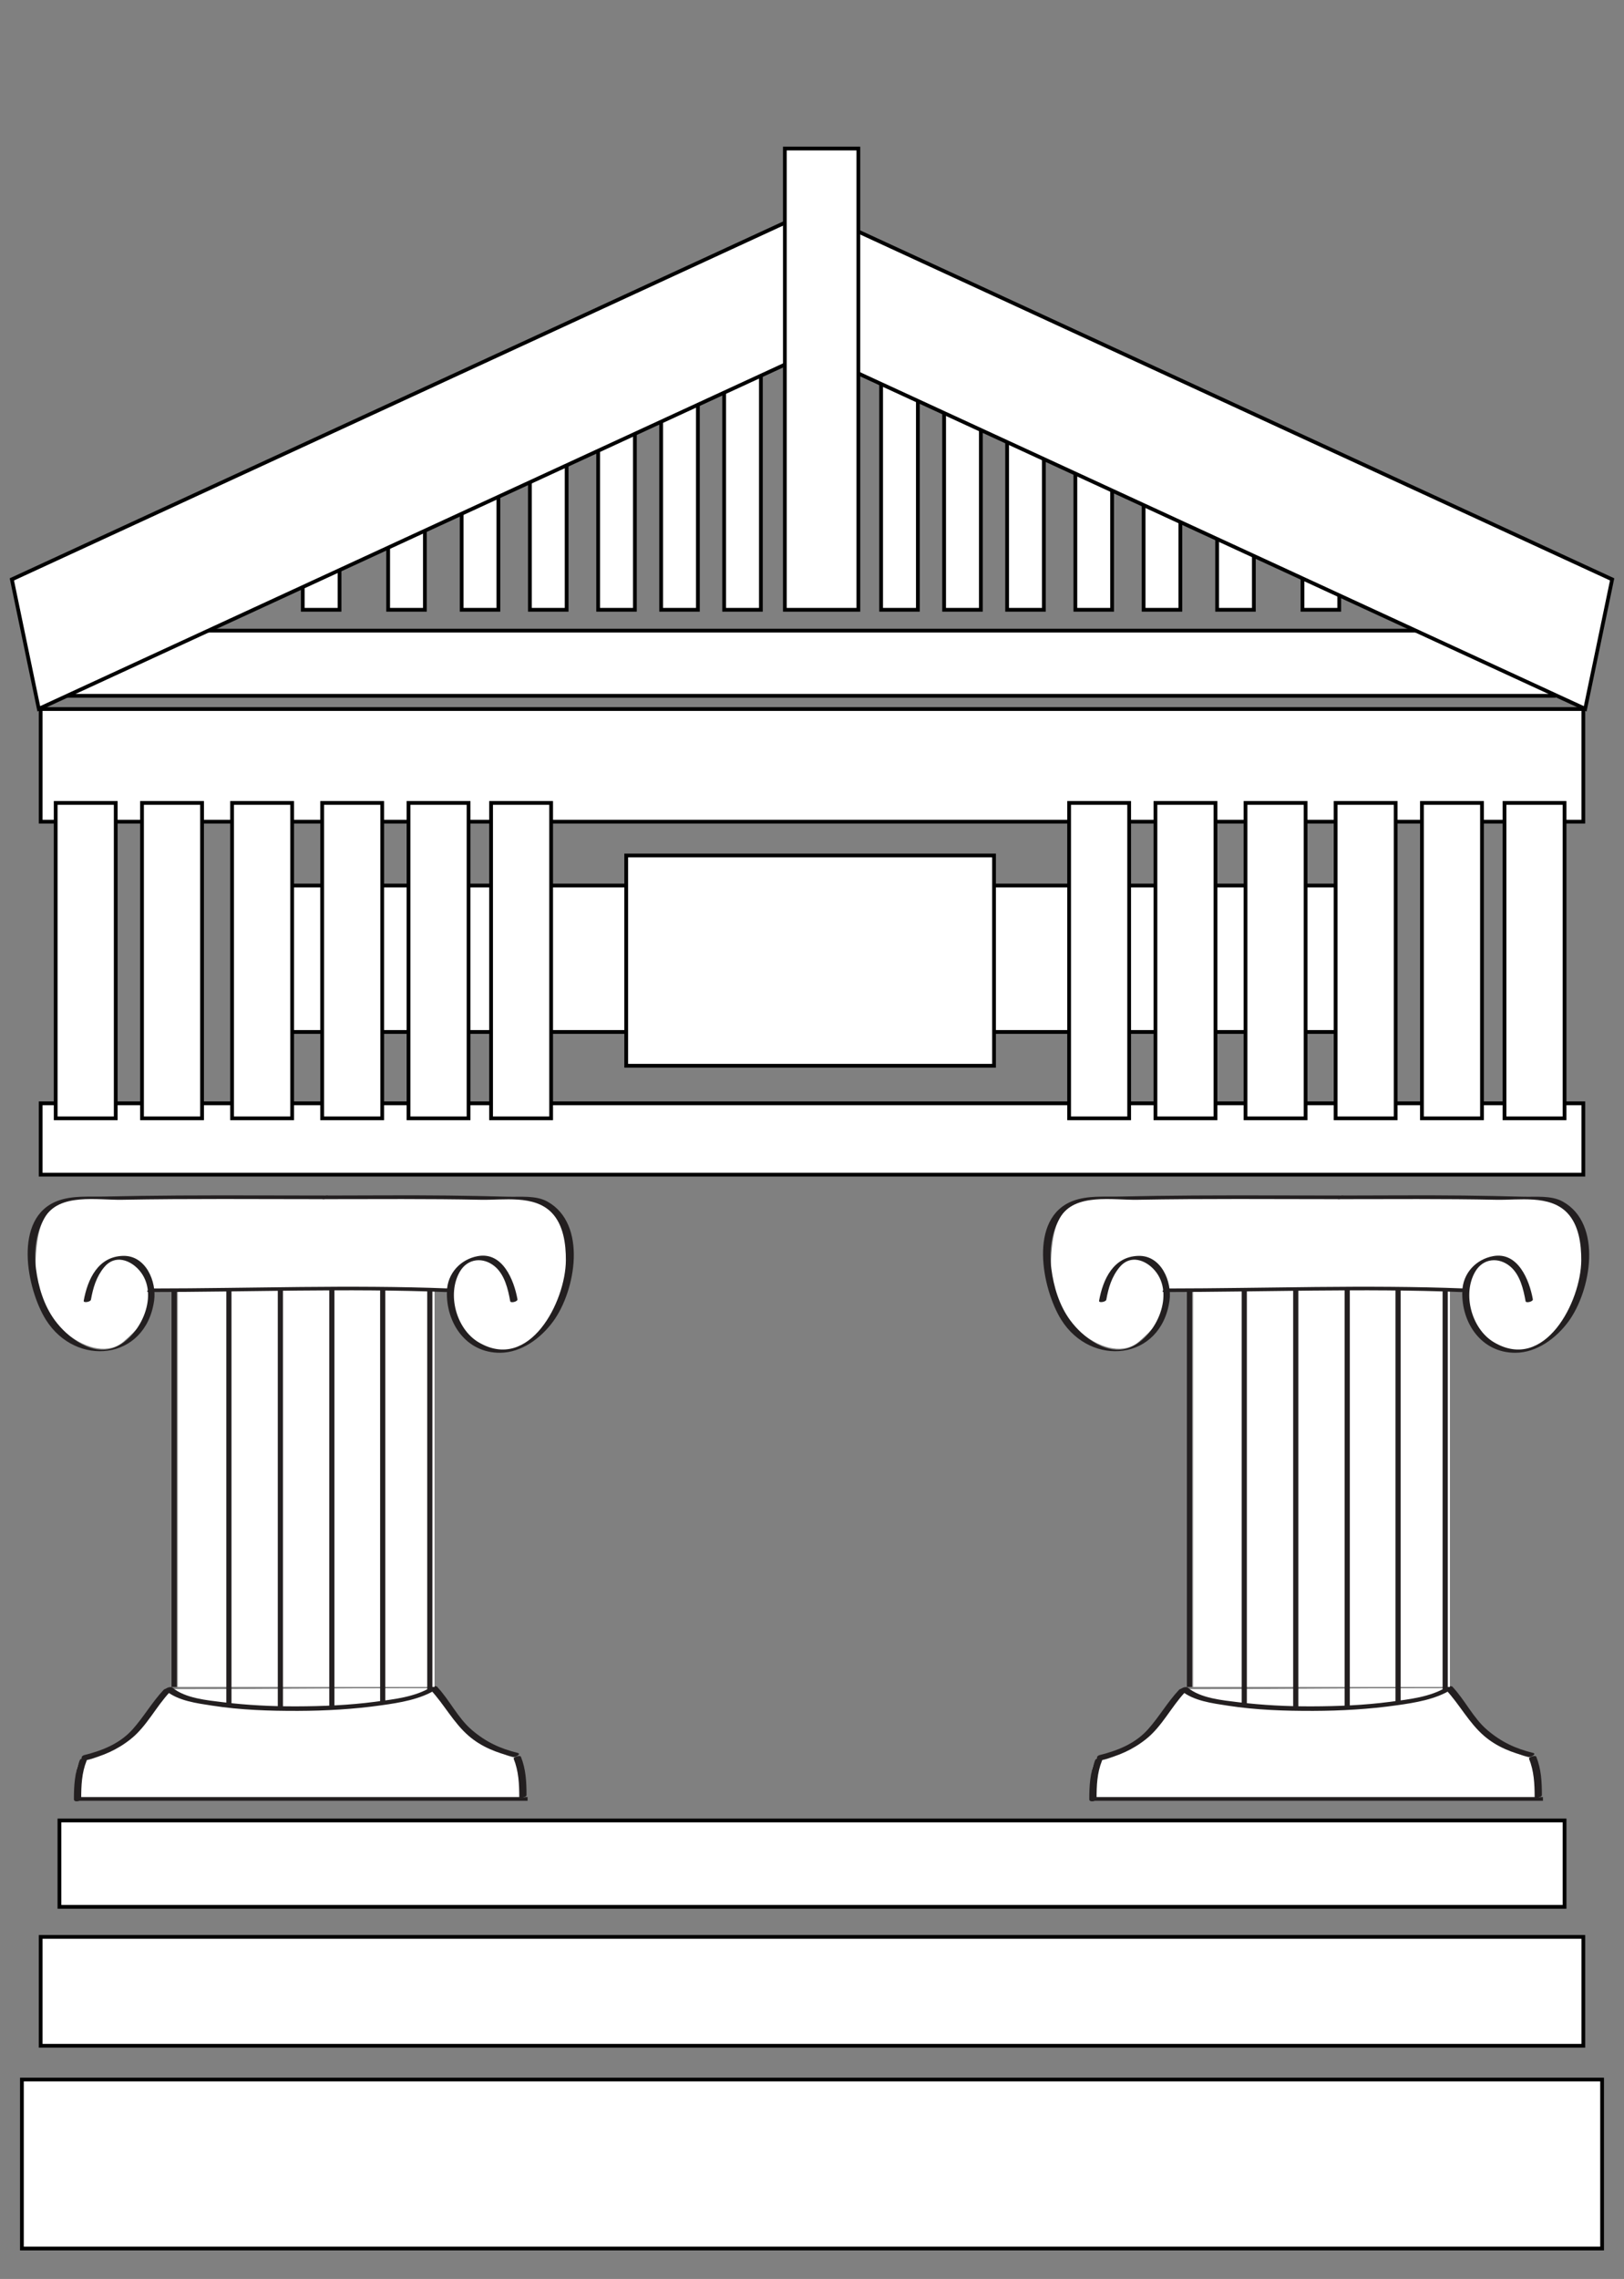 <?xml version="1.0" encoding="utf-8"?>
<!-- Generator: Adobe Illustrator 15.1.0, SVG Export Plug-In . SVG Version: 6.00 Build 0)  -->
<!DOCTYPE svg PUBLIC "-//W3C//DTD SVG 1.1//EN" "http://www.w3.org/Graphics/SVG/1.1/DTD/svg11.dtd">
<svg version="1.1" xmlns="http://www.w3.org/2000/svg" xmlns:xlink="http://www.w3.org/1999/xlink" x="0px" y="0px"
	 width="432.667px" height="606.932px" viewBox="0 0 432.667 606.932" enable-background="new 0 0 432.667 606.932"
	 xml:space="preserve">
<rect x="0" y="0" width="432.667" height="606.932" fill="#808080" stroke="none"/>
<g id="Layer_1">
	<rect x="66.833" y="235.833" fill="#FFFFFF" stroke="#000000" stroke-miterlimit="10" width="299" height="39"/>
	<g>
		<g>
			<defs>
				<rect id="SVGID_1_" x="16" y="448.47" width="125.667" height="34.834"/>
			</defs>
			<clipPath id="SVGID_2_">
				<use xlink:href="#SVGID_1_"  overflow="visible"/>
			</clipPath>
			<g clip-path="url(#SVGID_2_)">
				<defs>
					<rect id="SVGID_3_" x="16" y="448.471" width="125.667" height="34.833"/>
				</defs>
				<clipPath id="SVGID_4_">
					<use xlink:href="#SVGID_3_"  overflow="visible"/>
				</clipPath>
				<path clip-path="url(#SVGID_4_)" fill="#FFFFFF" d="M115.559,449.605c-35.521,0-38.643,0.25-70.5,0.25
					c-5.375,8.625-17.038,18.988-22.897,18.988c-3.057,0-1.5,10.25-1.5,10.25h119.147c0,0-0.5-10.988-2-10.988
					C132.506,468.105,121.809,458.855,115.559,449.605"/>
				<path clip-path="url(#SVGID_4_)" fill="#231F20" d="M114.662,449.982c3.704,3.938,6.145,8.848,10.289,12.388
					c3.432,2.93,7.443,4.438,11.767,5.509c0.611,0.15,2.278-0.775,1.183-1.047c-4.736-1.174-8.468-2.922-12.194-6.105
					c-3.73-3.184-5.902-7.939-9.25-11.5C115.995,448.736,114.157,449.445,114.662,449.982"/>
				<path clip-path="url(#SVGID_4_)" fill="#231F20" d="M136.843,468.363c1.332,3.326,1.497,6.709,1.5,10.25
					c0,0.342,1.933,0.056,1.932-0.518c-0.003-3.542-0.167-6.923-1.5-10.25C138.58,467.361,136.688,467.976,136.843,468.363"/>
				<path clip-path="url(#SVGID_4_)" fill="#231F20" d="M43.598,450.039c-3.071,3.266-5.286,7.184-8.268,10.521
					c-3.386,3.791-8.054,5.655-12.853,6.844c-1.208,0.299-0.831,1.678,0.37,1.381c4.476-1.108,8.293-2.711,11.924-5.588
					c4.315-3.421,6.723-8.582,10.455-12.548C46.067,449.755,44.217,449.38,43.598,450.039"/>
				<path clip-path="url(#SVGID_4_)" fill="#231F20" d="M21.25,468.775c-1.357,3.389-1.558,6.804-1.561,10.414
					c0,0.924,1.945,0.564,1.946-0.19c0.002-3.47,0.132-6.825,1.439-10.086C23.462,467.945,21.527,468.084,21.25,468.775"/>
				
					<line clip-path="url(#SVGID_4_)" fill="none" stroke="#231F20" stroke-miterlimit="10" x1="20.662" y1="479.093" x2="140.559" y2="479.093"/>
				<path clip-path="url(#SVGID_4_)" fill="#231F20" d="M44.167,450.25c3.301,2.748,8.301,3.365,12.383,3.998
					c7.533,1.168,15.214,1.418,22.824,1.398c7.454-0.021,14.928-0.455,22.311-1.5c4.867-0.689,10.247-1.551,14.489-4.197
					c1.113-0.693-0.545-1.117-1.23-0.689c-4.328,2.699-10.075,3.306-15.018,3.96c-6.949,0.918-13.99,1.198-20.994,1.218
					c-6.535,0.018-13.084-0.307-19.571-1.107c-4.192-0.518-10.007-1.039-13.41-3.871C45.375,448.979,43.565,449.75,44.167,450.25"/>
			</g>
		</g>
	</g>
	<g>
		<g>
			<defs>
				<rect id="SVGID_5_" x="286.516" y="448.47" width="125.667" height="34.834"/>
			</defs>
			<clipPath id="SVGID_6_">
				<use xlink:href="#SVGID_5_"  overflow="visible"/>
			</clipPath>
			<g clip-path="url(#SVGID_6_)">
				<defs>
					<rect id="SVGID_7_" x="286.516" y="448.471" width="125.667" height="34.833"/>
				</defs>
				<clipPath id="SVGID_8_">
					<use xlink:href="#SVGID_7_"  overflow="visible"/>
				</clipPath>
				<path clip-path="url(#SVGID_8_)" fill="#FFFFFF" d="M386.075,449.605c-35.521,0-38.643,0.25-70.5,0.25
					c-5.375,8.625-17.038,18.988-22.896,18.988c-3.058,0-1.5,10.25-1.5,10.25h119.146c0,0-0.5-10.988-2-10.988
					C403.022,468.105,392.325,458.855,386.075,449.605"/>
				<path clip-path="url(#SVGID_8_)" fill="#231F20" d="M385.178,449.982c3.704,3.938,6.146,8.848,10.289,12.388
					c3.433,2.93,7.442,4.438,11.767,5.509c0.611,0.15,2.278-0.775,1.184-1.047c-4.736-1.174-8.469-2.922-12.194-6.105
					c-3.729-3.184-5.901-7.939-9.25-11.5C386.511,448.736,384.673,449.445,385.178,449.982"/>
				<path clip-path="url(#SVGID_8_)" fill="#231F20" d="M407.359,468.363c1.332,3.326,1.497,6.709,1.5,10.25
					c0,0.342,1.933,0.056,1.933-0.518c-0.004-3.542-0.168-6.923-1.5-10.25C409.097,467.361,407.204,467.976,407.359,468.363"/>
				<path clip-path="url(#SVGID_8_)" fill="#231F20" d="M314.114,450.039c-3.07,3.266-5.286,7.184-8.268,10.521
					c-3.387,3.791-8.055,5.655-12.854,6.844c-1.208,0.299-0.831,1.678,0.37,1.381c4.476-1.108,8.293-2.711,11.924-5.588
					c4.315-3.421,6.724-8.582,10.455-12.548C316.583,449.755,314.733,449.38,314.114,450.039"/>
				<path clip-path="url(#SVGID_8_)" fill="#231F20" d="M291.767,468.775c-1.357,3.389-1.559,6.804-1.562,10.414
					c0,0.924,1.944,0.564,1.946-0.19c0.002-3.47,0.132-6.825,1.439-10.086C293.978,467.945,292.043,468.084,291.767,468.775"/>
				
					<line clip-path="url(#SVGID_8_)" fill="none" stroke="#231F20" stroke-miterlimit="10" x1="291.179" y1="479.093" x2="411.075" y2="479.093"/>
				<path clip-path="url(#SVGID_8_)" fill="#231F20" d="M314.683,450.25c3.301,2.748,8.301,3.365,12.383,3.998
					c7.533,1.168,15.215,1.418,22.824,1.398c7.455-0.021,14.929-0.455,22.312-1.5c4.867-0.689,10.247-1.551,14.489-4.197
					c1.113-0.693-0.545-1.117-1.23-0.689c-4.328,2.699-10.074,3.306-15.018,3.96c-6.949,0.918-13.99,1.198-20.994,1.218
					c-6.535,0.018-13.084-0.307-19.571-1.107c-4.192-0.518-10.007-1.039-13.409-3.871
					C315.892,448.979,314.081,449.75,314.683,450.25"/>
			</g>
		</g>
	</g>
	<g>
		<g>
			<defs>
				<rect id="SVGID_9_" x="25.258" y="339.831" width="109.152" height="122.896"/>
			</defs>
			<clipPath id="SVGID_10_">
				<use xlink:href="#SVGID_9_"  overflow="visible"/>
			</clipPath>
			<rect x="47.348" y="340.114" clip-path="url(#SVGID_10_)" fill="#FFFFFF" width="68.425" height="109.15"/>
			<g clip-path="url(#SVGID_10_)">
				<defs>
					<rect id="SVGID_11_" x="25.258" y="339.831" width="109.152" height="122.896"/>
				</defs>
				<clipPath id="SVGID_12_">
					<use xlink:href="#SVGID_11_"  overflow="visible"/>
				</clipPath>
				
					<line clip-path="url(#SVGID_12_)" fill="none" stroke="#231F20" stroke-width="1.379" stroke-miterlimit="10" x1="101.964" y1="340.114" x2="101.964" y2="453.902"/>
				
					<line clip-path="url(#SVGID_12_)" fill="none" stroke="#231F20" stroke-width="1.379" stroke-miterlimit="10" x1="46.386" y1="340.114" x2="46.386" y2="449.264"/>
				
					<line clip-path="url(#SVGID_12_)" fill="none" stroke="#231F20" stroke-width="1.379" stroke-miterlimit="10" x1="74.697" y1="340.114" x2="74.697" y2="455.185"/>
				
					<line clip-path="url(#SVGID_12_)" fill="none" stroke="#231F20" stroke-width="1.379" stroke-miterlimit="10" x1="60.984" y1="340.114" x2="60.984" y2="453.902"/>
				
					<line clip-path="url(#SVGID_12_)" fill="none" stroke="#231F20" stroke-width="1.379" stroke-miterlimit="10" x1="114.509" y1="340.114" x2="114.509" y2="450.226"/>
				
					<line clip-path="url(#SVGID_12_)" fill="none" stroke="#231F20" stroke-width="1.379" stroke-miterlimit="10" x1="88.41" y1="339.151" x2="88.41" y2="455.185"/>
			</g>
		</g>
	</g>
	<g>
		<g>
			<defs>
				<rect id="SVGID_13_" x="295.774" y="339.831" width="109.152" height="122.896"/>
			</defs>
			<clipPath id="SVGID_14_">
				<use xlink:href="#SVGID_13_"  overflow="visible"/>
			</clipPath>
			<rect x="317.863" y="340.114" clip-path="url(#SVGID_14_)" fill="#FFFFFF" width="68.426" height="109.15"/>
			<g clip-path="url(#SVGID_14_)">
				<defs>
					<rect id="SVGID_15_" x="295.774" y="339.831" width="109.152" height="122.896"/>
				</defs>
				<clipPath id="SVGID_16_">
					<use xlink:href="#SVGID_15_"  overflow="visible"/>
				</clipPath>
				
					<line clip-path="url(#SVGID_16_)" fill="none" stroke="#231F20" stroke-width="1.379" stroke-miterlimit="10" x1="372.479" y1="340.114" x2="372.479" y2="453.902"/>
				
					<line clip-path="url(#SVGID_16_)" fill="none" stroke="#231F20" stroke-width="1.379" stroke-miterlimit="10" x1="316.902" y1="340.114" x2="316.902" y2="449.264"/>
				
					<line clip-path="url(#SVGID_16_)" fill="none" stroke="#231F20" stroke-width="1.379" stroke-miterlimit="10" x1="345.213" y1="340.114" x2="345.213" y2="455.185"/>
				
					<line clip-path="url(#SVGID_16_)" fill="none" stroke="#231F20" stroke-width="1.379" stroke-miterlimit="10" x1="331.501" y1="340.114" x2="331.501" y2="453.902"/>
				
					<line clip-path="url(#SVGID_16_)" fill="none" stroke="#231F20" stroke-width="1.379" stroke-miterlimit="10" x1="385.025" y1="340.114" x2="385.025" y2="450.226"/>
				
					<line clip-path="url(#SVGID_16_)" fill="none" stroke="#231F20" stroke-width="1.379" stroke-miterlimit="10" x1="358.926" y1="339.151" x2="358.926" y2="455.185"/>
			</g>
		</g>
	</g>
	<g>
		<g>
			<defs>
				<rect id="SVGID_17_" x="5.316" y="312.699" width="151.033" height="49.866"/>
			</defs>
			<clipPath id="SVGID_18_">
				<use xlink:href="#SVGID_17_"  overflow="visible"/>
			</clipPath>
			<rect x="30.048" y="319.068" clip-path="url(#SVGID_18_)" fill="#FFFFFF" width="101.066" height="24.231"/>
			<g clip-path="url(#SVGID_18_)">
				<defs>
					<rect id="SVGID_19_" x="5.316" y="312.699" width="151.033" height="49.866"/>
				</defs>
				<clipPath id="SVGID_20_">
					<use xlink:href="#SVGID_19_"  overflow="visible"/>
				</clipPath>
				<path clip-path="url(#SVGID_20_)" fill="#FFFFFF" d="M41.263,337.672c-4.967,4.777,6.269,7.01-8.334,19.623
					c-7.764,6.707-23.499-5.327-23.499-18.156c0-20.301,5.833-20.074,21.832-20.071C60.431,319.076,50.509,328.779,41.263,337.672"
					/>
				<path clip-path="url(#SVGID_20_)" fill="#FFFFFF" d="M119.899,337.853c4.967,4.777-7.176,7.81,7.426,20.424
					c7.763,6.706,24.408-6.128,24.408-18.958c0-20.301-5.834-20.074-21.832-20.07C100.732,319.256,110.653,328.959,119.899,337.853"
					/>
				<path clip-path="url(#SVGID_20_)" fill="#231F20" d="M24.224,346.147c0.574-3.188,1.428-6.099,3.516-8.647
					c2.883-3.521,7.029-1.917,9.403,0.85c5.407,6.304,0.466,17.236-6.116,20.302c-6.205,2.891-13.01-2.411-16.415-7.029
					c-2.921-3.96-4.414-8.935-5.029-13.759c-0.582-4.573-0.045-9.546,2.31-13.574c3.893-6.659,14.106-4.644,20.602-4.764
					c17.915-0.33,35.833-0.164,53.75-0.159c0.642,0,2.083-0.975,0.783-0.975c-13.168-0.004-26.337-0.083-39.505-0.008
					c-6.612,0.038-13.223,0.136-19.833,0.279c-4.075,0.089-8.391-0.306-12.279,1.133c-12.123,4.488-8.257,23.607-3.182,31.69
					c7.97,12.69,26.52,10.916,28.826-5.044c0.741-5.137-2.212-12.161-8.307-11.976c-6.6,0.201-9.401,6.161-10.446,11.96
					C22.186,347.072,24.119,346.73,24.224,346.147"/>
				<path clip-path="url(#SVGID_20_)" fill="#231F20" d="M137.863,346.028c-0.926-5.138-3.966-12.738-10.62-11.485
					c-4.568,0.86-8.019,4.564-8.175,9.341c-0.278,8.508,5.156,16.433,14.166,16.388c5.732-0.027,10.863-3.906,14.107-8.305
					c6.016-8.158,9.208-26.026-1.521-31.972c-3.031-1.679-7.139-1.198-10.416-1.287c-5.341-0.144-10.684-0.251-16.026-0.312
					c-10.784-0.122-21.568-0.007-32.351-0.004c-0.643,0-2.084,0.975-0.783,0.975c13.957-0.004,27.912-0.13,41.867,0.16
					c6.097,0.126,14.155-1.363,18.833,3.402c3.177,3.236,3.841,8.416,3.816,12.722c-0.06,10.983-9.719,29.882-23.284,21.811
					c-5.959-3.546-8.453-12.875-4.937-18.832c2.107-3.572,6.235-3.87,9.241-1.391c2.67,2.203,3.57,6.081,4.151,9.307
					C136.034,347.113,137.976,346.653,137.863,346.028"/>
				<path clip-path="url(#SVGID_20_)" fill="#231F20" d="M39.73,344.1c26.334-0.016,52.736-1.039,79.059,0
					c0.632,0.024,2.088-0.897,0.791-0.949c-26.323-1.039-52.726-0.016-79.059,0C39.896,343.152,38.433,344.1,39.73,344.1"/>
			</g>
		</g>
	</g>
	<g>
		<g>
			<defs>
				<rect id="SVGID_21_" x="275.833" y="312.699" width="151.033" height="49.866"/>
			</defs>
			<clipPath id="SVGID_22_">
				<use xlink:href="#SVGID_21_"  overflow="visible"/>
			</clipPath>
			<rect x="300.565" y="319.068" clip-path="url(#SVGID_22_)" fill="#FFFFFF" width="101.065" height="24.231"/>
			<g clip-path="url(#SVGID_22_)">
				<defs>
					<rect id="SVGID_23_" x="275.833" y="312.699" width="151.033" height="49.866"/>
				</defs>
				<clipPath id="SVGID_24_">
					<use xlink:href="#SVGID_23_"  overflow="visible"/>
				</clipPath>
				<path clip-path="url(#SVGID_24_)" fill="#FFFFFF" d="M311.779,337.672c-4.967,4.777,6.27,7.01-8.334,19.623
					c-7.764,6.707-23.499-5.327-23.499-18.156c0-20.301,5.833-20.074,21.832-20.071
					C330.947,319.076,321.025,328.779,311.779,337.672"/>
				<path clip-path="url(#SVGID_24_)" fill="#FFFFFF" d="M390.416,337.853c4.967,4.777-7.176,7.81,7.426,20.424
					c7.764,6.706,24.408-6.128,24.408-18.958c0-20.301-5.834-20.074-21.832-20.07C371.249,319.256,381.17,328.959,390.416,337.853"
					/>
				<path clip-path="url(#SVGID_24_)" fill="#231F20" d="M294.74,346.147c0.574-3.188,1.428-6.099,3.517-8.647
					c2.883-3.521,7.028-1.917,9.402,0.85c5.407,6.304,0.466,17.236-6.116,20.302c-6.204,2.891-13.01-2.411-16.415-7.029
					c-2.921-3.96-4.414-8.935-5.029-13.759c-0.582-4.573-0.045-9.546,2.311-13.574c3.893-6.659,14.106-4.644,20.603-4.764
					c17.915-0.33,35.833-0.164,53.75-0.159c0.642,0,2.083-0.975,0.783-0.975c-13.169-0.004-26.338-0.083-39.506-0.008
					c-6.611,0.038-13.223,0.136-19.833,0.279c-4.074,0.089-8.391-0.306-12.279,1.133c-12.123,4.488-8.256,23.607-3.182,31.69
					c7.971,12.69,26.521,10.916,28.826-5.044c0.741-5.137-2.212-12.161-8.307-11.976c-6.601,0.201-9.401,6.161-10.446,11.96
					C292.702,347.072,294.636,346.73,294.74,346.147"/>
				<path clip-path="url(#SVGID_24_)" fill="#231F20" d="M408.38,346.028c-0.926-5.138-3.966-12.738-10.62-11.485
					c-4.567,0.86-8.019,4.564-8.175,9.341c-0.277,8.508,5.156,16.433,14.166,16.388c5.732-0.027,10.863-3.906,14.107-8.305
					c6.016-8.158,9.208-26.026-1.521-31.972c-3.031-1.679-7.139-1.198-10.416-1.287c-5.341-0.144-10.684-0.251-16.025-0.312
					c-10.784-0.122-21.568-0.007-32.352-0.004c-0.643,0-2.084,0.975-0.783,0.975c13.957-0.004,27.912-0.13,41.867,0.16
					c6.098,0.126,14.155-1.363,18.833,3.402c3.177,3.236,3.841,8.416,3.816,12.722c-0.061,10.983-9.719,29.882-23.284,21.811
					c-5.959-3.546-8.453-12.875-4.938-18.832c2.107-3.572,6.235-3.87,9.241-1.391c2.67,2.203,3.57,6.081,4.151,9.307
					C406.551,347.113,408.493,346.653,408.38,346.028"/>
				<path clip-path="url(#SVGID_24_)" fill="#231F20" d="M310.247,344.1c26.334-0.016,52.736-1.039,79.06,0
					c0.632,0.024,2.088-0.897,0.791-0.949c-26.323-1.039-52.727-0.016-79.06,0C310.413,343.152,308.949,344.1,310.247,344.1"/>
			</g>
		</g>
	</g>
	<rect x="5.833" y="553.833" fill="#FFFFFF" stroke="#000000" stroke-miterlimit="10" width="421" height="45"/>
	<rect x="10.833" y="515.833" fill="#FFFFFF" stroke="#000000" stroke-miterlimit="10" width="411" height="29"/>
	<rect x="10.833" y="293.833" fill="#FFFFFF" stroke="#000000" stroke-miterlimit="10" width="411" height="19"/>
	<rect x="10.833" y="188.833" fill="#FFFFFF" stroke="#000000" stroke-miterlimit="10" width="411" height="30"/>
	<rect x="15.833" y="484.833" fill="#FFFFFF" stroke="#000000" stroke-miterlimit="10" width="401" height="23"/>
	<rect x="14.833" y="213.833" fill="#FFFFFF" stroke="#000000" stroke-miterlimit="10" width="16" height="84"/>
	<rect x="37.833" y="213.833" fill="#FFFFFF" stroke="#000000" stroke-miterlimit="10" width="16" height="84"/>
	<rect x="61.833" y="213.833" fill="#FFFFFF" stroke="#000000" stroke-miterlimit="10" width="16" height="84"/>
	<rect x="85.833" y="213.833" fill="#FFFFFF" stroke="#000000" stroke-miterlimit="10" width="16" height="84"/>
	<rect x="108.833" y="213.833" fill="#FFFFFF" stroke="#000000" stroke-miterlimit="10" width="16" height="84"/>
	<rect x="130.833" y="213.833" fill="#FFFFFF" stroke="#000000" stroke-miterlimit="10" width="16" height="84"/>
	<rect x="284.833" y="213.833" fill="#FFFFFF" stroke="#000000" stroke-miterlimit="10" width="16" height="84"/>
	<rect x="307.833" y="213.833" fill="#FFFFFF" stroke="#000000" stroke-miterlimit="10" width="16" height="84"/>
	<rect x="331.833" y="213.833" fill="#FFFFFF" stroke="#000000" stroke-miterlimit="10" width="16" height="84"/>
	<rect x="355.833" y="213.833" fill="#FFFFFF" stroke="#000000" stroke-miterlimit="10" width="16" height="84"/>
	<rect x="378.833" y="213.833" fill="#FFFFFF" stroke="#000000" stroke-miterlimit="10" width="16" height="84"/>
	<rect x="400.833" y="213.833" fill="#FFFFFF" stroke="#000000" stroke-miterlimit="10" width="16" height="84"/>
	<rect x="166.833" y="227.833" fill="#FFFFFF" stroke="#000000" stroke-miterlimit="10" width="98" height="56"/>
</g>
<g id="Layer_2">
	<rect x="192.926" y="95.161" fill="#FFFFFF" stroke="#000000" stroke-miterlimit="10" width="9.791" height="67.241"/>
	<rect x="176.142" y="95.161" fill="#FFFFFF" stroke="#000000" stroke-miterlimit="10" width="9.79" height="67.241"/>
	<rect x="159.357" y="95.161" fill="#FFFFFF" stroke="#000000" stroke-miterlimit="10" width="9.792" height="67.241"/>
	<rect x="141.174" y="95.161" fill="#FFFFFF" stroke="#000000" stroke-miterlimit="10" width="9.792" height="67.241"/>
	<rect x="122.991" y="107.653" fill="#FFFFFF" stroke="#000000" stroke-miterlimit="10" width="9.792" height="54.749"/>
	<rect x="103.41" y="120.067" fill="#FFFFFF" stroke="#000000" stroke-miterlimit="10" width="9.791" height="42.335"/>
	<rect x="80.667" y="123.443" fill="#FFFFFF" stroke="#000000" stroke-miterlimit="10" width="9.791" height="38.959"/>
	<rect x="234.749" y="95.161" fill="#FFFFFF" stroke="#000000" stroke-miterlimit="10" width="9.79" height="67.241"/>
	<rect x="251.532" y="95.161" fill="#FFFFFF" stroke="#000000" stroke-miterlimit="10" width="9.792" height="67.241"/>
	<rect x="268.317" y="95.161" fill="#FFFFFF" stroke="#000000" stroke-miterlimit="10" width="9.79" height="67.241"/>
	<rect x="286.5" y="95.161" fill="#FFFFFF" stroke="#000000" stroke-miterlimit="10" width="9.791" height="67.241"/>
	<rect x="304.683" y="107.653" fill="#FFFFFF" stroke="#000000" stroke-miterlimit="10" width="9.791" height="54.749"/>
	<rect x="324.265" y="120.067" fill="#FFFFFF" stroke="#000000" stroke-miterlimit="10" width="9.79" height="42.335"/>
	<rect x="347.008" y="123.443" fill="#FFFFFF" stroke="#000000" stroke-miterlimit="10" width="9.79" height="38.959"/>
	<rect x="10.25" y="167.955" fill="#FFFFFF" stroke="#000000" stroke-miterlimit="10" width="403.754" height="17.351"/>
	<polygon fill="#FFFFFF" stroke="#000000" stroke-miterlimit="10" points="422.332,188.776 213.771,92.584 220.945,58.111 
		429.507,154.303 	"/>
	<polygon fill="#FFFFFF" stroke="#000000" stroke-miterlimit="10" points="10.335,188.776 218.896,92.584 211.723,58.111 
		3.16,154.303 	"/>
	<rect x="209.106" y="39.559" fill="#FFFFFF" stroke="#000000" stroke-miterlimit="10" width="19.581" height="122.844"/>
</g>
</svg>
